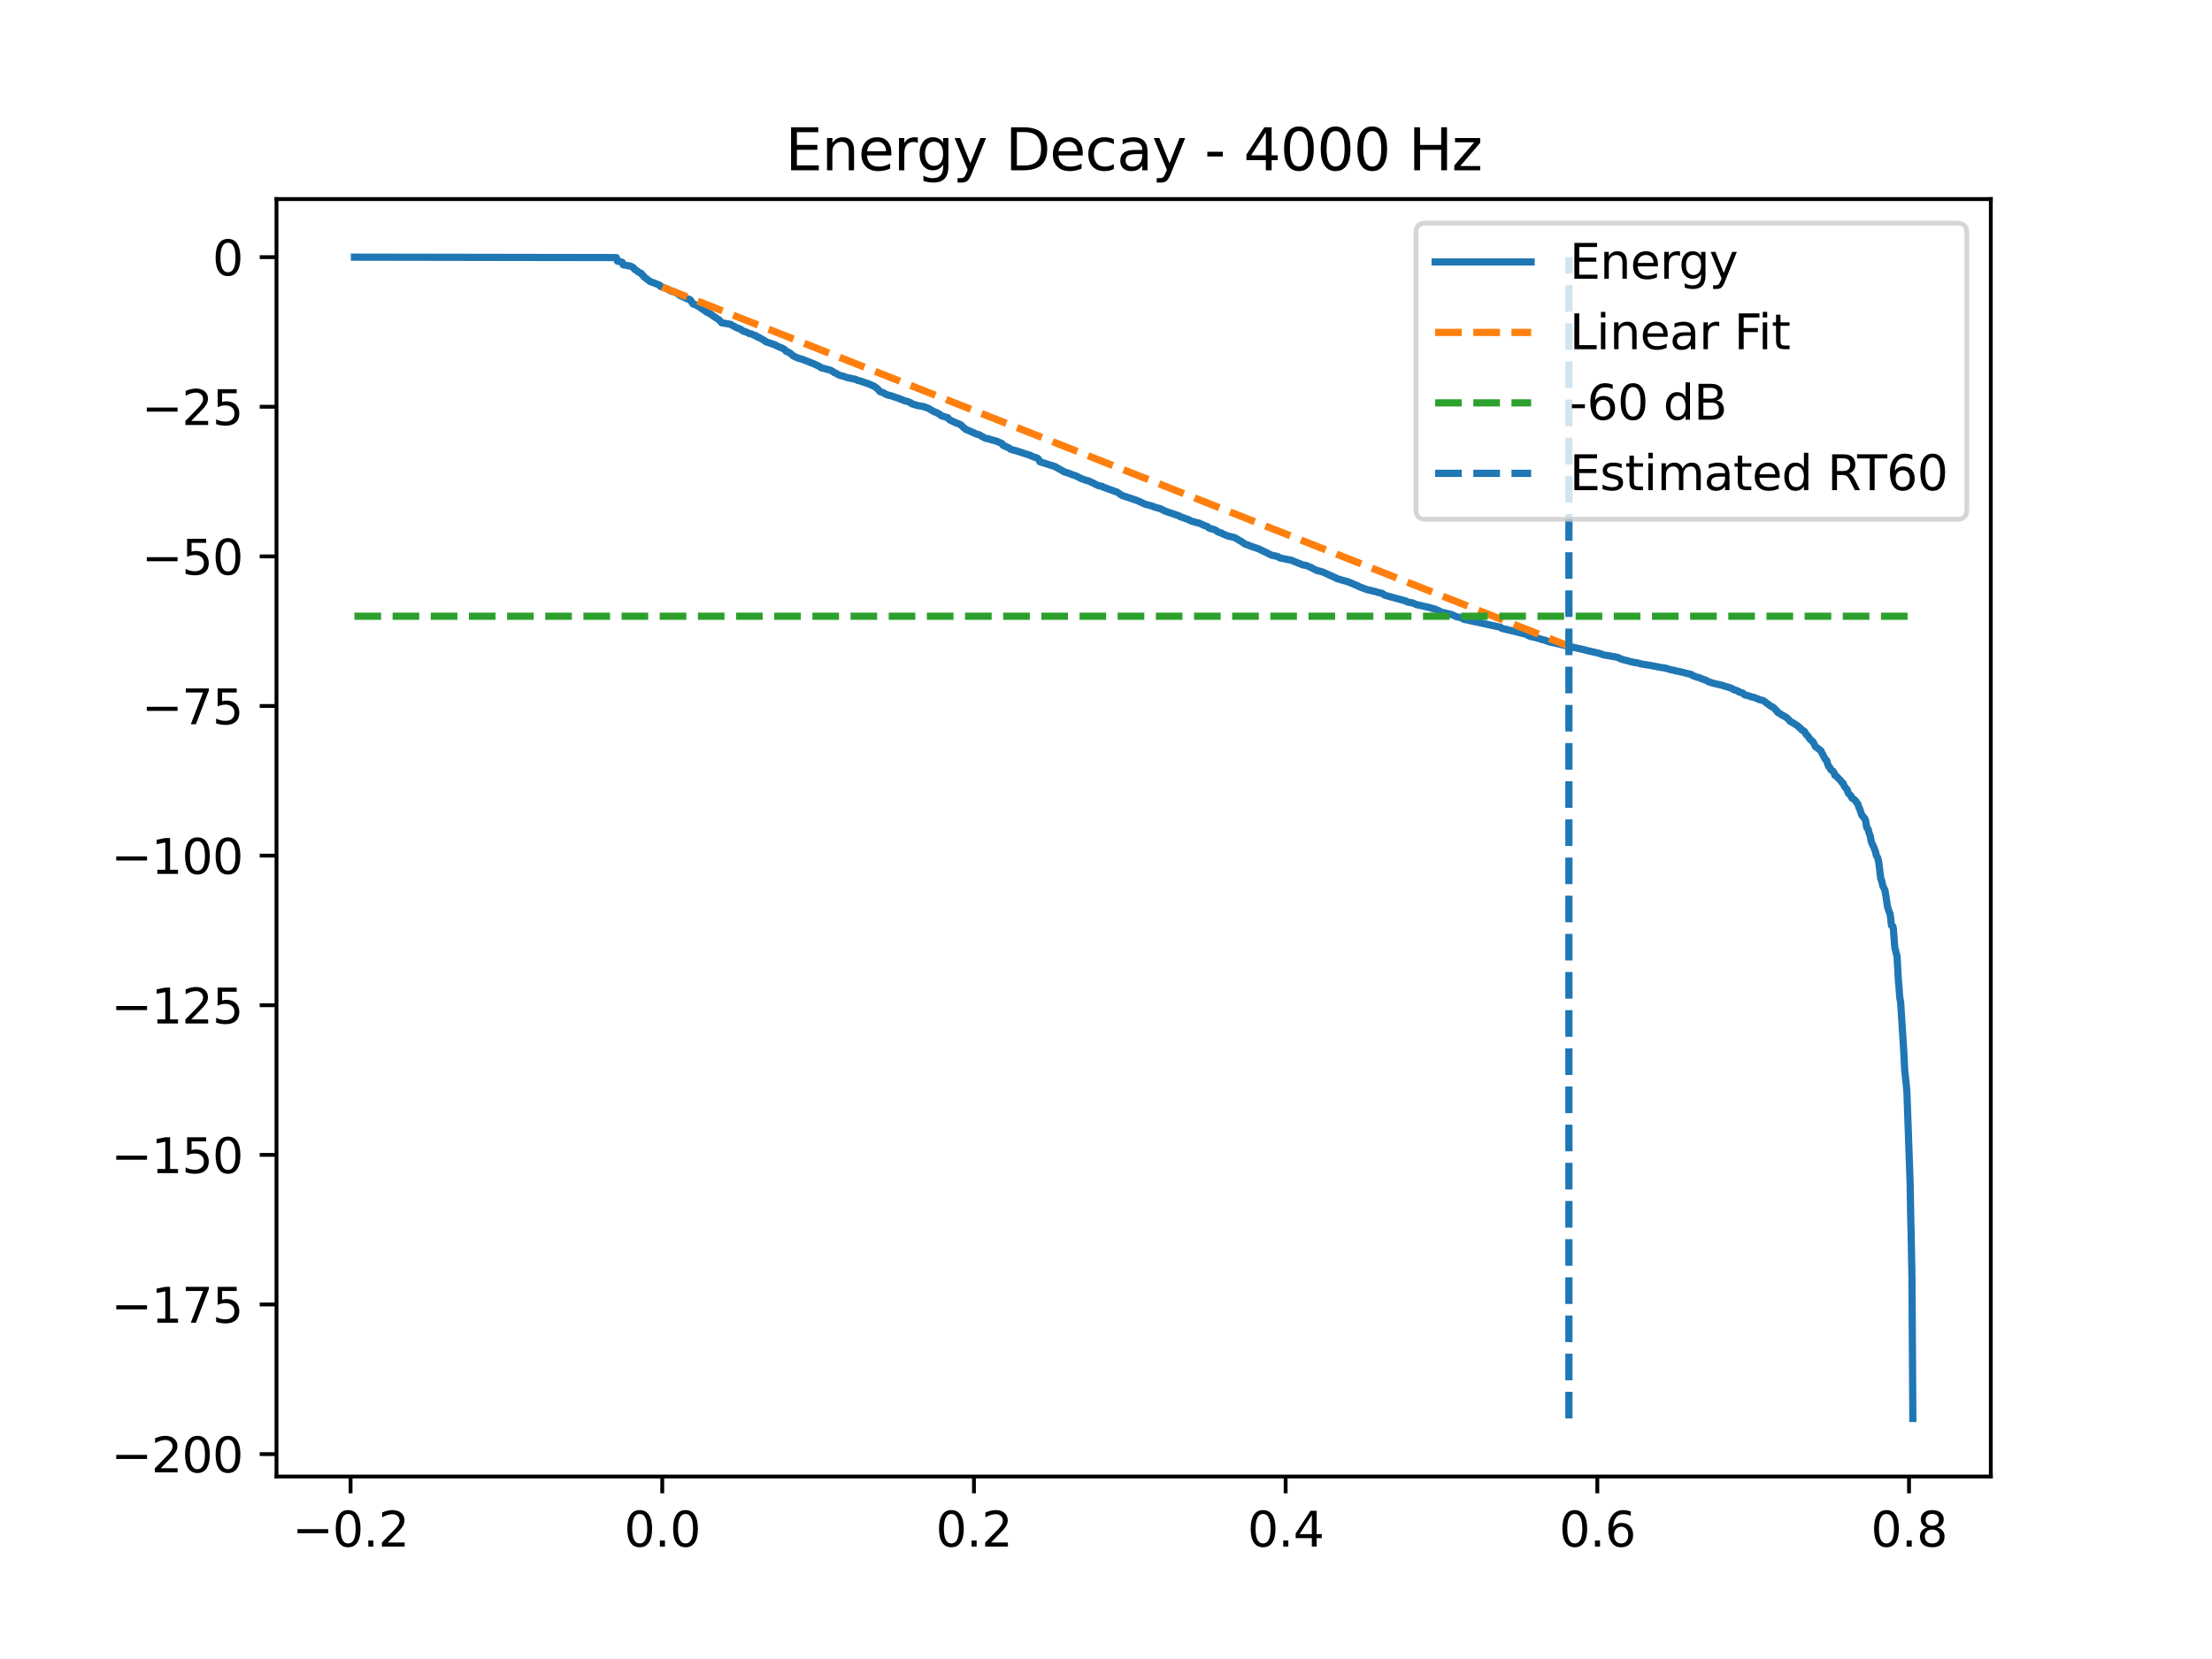 <?xml version="1.0" encoding="utf-8" standalone="no"?>
<!DOCTYPE svg PUBLIC "-//W3C//DTD SVG 1.1//EN"
  "http://www.w3.org/Graphics/SVG/1.1/DTD/svg11.dtd">
<svg xmlns:xlink="http://www.w3.org/1999/xlink" width="460.8pt" height="345.6pt" viewBox="0 0 460.8 345.6" xmlns="http://www.w3.org/2000/svg" version="1.1">
 <defs>
  <style type="text/css">*{stroke-linejoin: round; stroke-linecap: butt}</style>
 </defs>
 <g id="figure_1">
  <g id="patch_1">
   <path d="M 0 345.6 
L 460.8 345.6 
L 460.8 0 
L 0 0 
z
" style="fill: #ffffff"/>
  </g>
  <g id="axes_1">
   <g id="patch_2">
    <path d="M 57.6 307.584 
L 414.72 307.584 
L 414.72 41.472 
L 57.6 41.472 
z
" style="fill: #ffffff"/>
   </g>
   <g id="matplotlib.axis_1">
    <g id="xtick_1">
     <g id="line2d_1">
      <defs>
       <path id="m59656192d7" d="M 0 0 
L 0 3.5 
" style="stroke: #000000; stroke-width: 0.8"/>
      </defs>
      <g>
       <use xlink:href="#m59656192d7" x="73.028" y="307.584" style="stroke: #000000; stroke-width: 0.8"/>
      </g>
     </g>
     <g id="text_1">
      <!-- −0.2 -->
      <g transform="translate(60.886 322.182) scale(0.1 -0.1)">
       <defs>
        <path id="DejaVuSans-2212" d="M 678 2272 
L 4684 2272 
L 4684 1741 
L 678 1741 
L 678 2272 
z
" transform="scale(0.016)"/>
        <path id="DejaVuSans-30" d="M 2034 4250 
Q 1547 4250 1301 3770 
Q 1056 3291 1056 2328 
Q 1056 1369 1301 889 
Q 1547 409 2034 409 
Q 2525 409 2770 889 
Q 3016 1369 3016 2328 
Q 3016 3291 2770 3770 
Q 2525 4250 2034 4250 
z
M 2034 4750 
Q 2819 4750 3233 4129 
Q 3647 3509 3647 2328 
Q 3647 1150 3233 529 
Q 2819 -91 2034 -91 
Q 1250 -91 836 529 
Q 422 1150 422 2328 
Q 422 3509 836 4129 
Q 1250 4750 2034 4750 
z
" transform="scale(0.016)"/>
        <path id="DejaVuSans-2e" d="M 684 794 
L 1344 794 
L 1344 0 
L 684 0 
L 684 794 
z
" transform="scale(0.016)"/>
        <path id="DejaVuSans-32" d="M 1228 531 
L 3431 531 
L 3431 0 
L 469 0 
L 469 531 
Q 828 903 1448 1529 
Q 2069 2156 2228 2338 
Q 2531 2678 2651 2914 
Q 2772 3150 2772 3378 
Q 2772 3750 2511 3984 
Q 2250 4219 1831 4219 
Q 1534 4219 1204 4116 
Q 875 4013 500 3803 
L 500 4441 
Q 881 4594 1212 4672 
Q 1544 4750 1819 4750 
Q 2544 4750 2975 4387 
Q 3406 4025 3406 3419 
Q 3406 3131 3298 2873 
Q 3191 2616 2906 2266 
Q 2828 2175 2409 1742 
Q 1991 1309 1228 531 
z
" transform="scale(0.016)"/>
       </defs>
       <use xlink:href="#DejaVuSans-2212"/>
       <use xlink:href="#DejaVuSans-30" transform="translate(83.789 0)"/>
       <use xlink:href="#DejaVuSans-2e" transform="translate(147.412 0)"/>
       <use xlink:href="#DejaVuSans-32" transform="translate(179.199 0)"/>
      </g>
     </g>
    </g>
    <g id="xtick_2">
     <g id="line2d_2">
      <g>
       <use xlink:href="#m59656192d7" x="137.959" y="307.584" style="stroke: #000000; stroke-width: 0.8"/>
      </g>
     </g>
     <g id="text_2">
      <!-- 0.0 -->
      <g transform="translate(130.007 322.182) scale(0.1 -0.1)">
       <use xlink:href="#DejaVuSans-30"/>
       <use xlink:href="#DejaVuSans-2e" transform="translate(63.623 0)"/>
       <use xlink:href="#DejaVuSans-30" transform="translate(95.41 0)"/>
      </g>
     </g>
    </g>
    <g id="xtick_3">
     <g id="line2d_3">
      <g>
       <use xlink:href="#m59656192d7" x="202.89" y="307.584" style="stroke: #000000; stroke-width: 0.8"/>
      </g>
     </g>
     <g id="text_3">
      <!-- 0.2 -->
      <g transform="translate(194.938 322.182) scale(0.1 -0.1)">
       <use xlink:href="#DejaVuSans-30"/>
       <use xlink:href="#DejaVuSans-2e" transform="translate(63.623 0)"/>
       <use xlink:href="#DejaVuSans-32" transform="translate(95.41 0)"/>
      </g>
     </g>
    </g>
    <g id="xtick_4">
     <g id="line2d_4">
      <g>
       <use xlink:href="#m59656192d7" x="267.821" y="307.584" style="stroke: #000000; stroke-width: 0.8"/>
      </g>
     </g>
     <g id="text_4">
      <!-- 0.4 -->
      <g transform="translate(259.869 322.182) scale(0.1 -0.1)">
       <defs>
        <path id="DejaVuSans-34" d="M 2419 4116 
L 825 1625 
L 2419 1625 
L 2419 4116 
z
M 2253 4666 
L 3047 4666 
L 3047 1625 
L 3713 1625 
L 3713 1100 
L 3047 1100 
L 3047 0 
L 2419 0 
L 2419 1100 
L 313 1100 
L 313 1709 
L 2253 4666 
z
" transform="scale(0.016)"/>
       </defs>
       <use xlink:href="#DejaVuSans-30"/>
       <use xlink:href="#DejaVuSans-2e" transform="translate(63.623 0)"/>
       <use xlink:href="#DejaVuSans-34" transform="translate(95.41 0)"/>
      </g>
     </g>
    </g>
    <g id="xtick_5">
     <g id="line2d_5">
      <g>
       <use xlink:href="#m59656192d7" x="332.751" y="307.584" style="stroke: #000000; stroke-width: 0.8"/>
      </g>
     </g>
     <g id="text_5">
      <!-- 0.6 -->
      <g transform="translate(324.8 322.182) scale(0.1 -0.1)">
       <defs>
        <path id="DejaVuSans-36" d="M 2113 2584 
Q 1688 2584 1439 2293 
Q 1191 2003 1191 1497 
Q 1191 994 1439 701 
Q 1688 409 2113 409 
Q 2538 409 2786 701 
Q 3034 994 3034 1497 
Q 3034 2003 2786 2293 
Q 2538 2584 2113 2584 
z
M 3366 4563 
L 3366 3988 
Q 3128 4100 2886 4159 
Q 2644 4219 2406 4219 
Q 1781 4219 1451 3797 
Q 1122 3375 1075 2522 
Q 1259 2794 1537 2939 
Q 1816 3084 2150 3084 
Q 2853 3084 3261 2657 
Q 3669 2231 3669 1497 
Q 3669 778 3244 343 
Q 2819 -91 2113 -91 
Q 1303 -91 875 529 
Q 447 1150 447 2328 
Q 447 3434 972 4092 
Q 1497 4750 2381 4750 
Q 2619 4750 2861 4703 
Q 3103 4656 3366 4563 
z
" transform="scale(0.016)"/>
       </defs>
       <use xlink:href="#DejaVuSans-30"/>
       <use xlink:href="#DejaVuSans-2e" transform="translate(63.623 0)"/>
       <use xlink:href="#DejaVuSans-36" transform="translate(95.41 0)"/>
      </g>
     </g>
    </g>
    <g id="xtick_6">
     <g id="line2d_6">
      <g>
       <use xlink:href="#m59656192d7" x="397.682" y="307.584" style="stroke: #000000; stroke-width: 0.8"/>
      </g>
     </g>
     <g id="text_6">
      <!-- 0.8 -->
      <g transform="translate(389.731 322.182) scale(0.1 -0.1)">
       <defs>
        <path id="DejaVuSans-38" d="M 2034 2216 
Q 1584 2216 1326 1975 
Q 1069 1734 1069 1313 
Q 1069 891 1326 650 
Q 1584 409 2034 409 
Q 2484 409 2743 651 
Q 3003 894 3003 1313 
Q 3003 1734 2745 1975 
Q 2488 2216 2034 2216 
z
M 1403 2484 
Q 997 2584 770 2862 
Q 544 3141 544 3541 
Q 544 4100 942 4425 
Q 1341 4750 2034 4750 
Q 2731 4750 3128 4425 
Q 3525 4100 3525 3541 
Q 3525 3141 3298 2862 
Q 3072 2584 2669 2484 
Q 3125 2378 3379 2068 
Q 3634 1759 3634 1313 
Q 3634 634 3220 271 
Q 2806 -91 2034 -91 
Q 1263 -91 848 271 
Q 434 634 434 1313 
Q 434 1759 690 2068 
Q 947 2378 1403 2484 
z
M 1172 3481 
Q 1172 3119 1398 2916 
Q 1625 2713 2034 2713 
Q 2441 2713 2670 2916 
Q 2900 3119 2900 3481 
Q 2900 3844 2670 4047 
Q 2441 4250 2034 4250 
Q 1625 4250 1398 4047 
Q 1172 3844 1172 3481 
z
" transform="scale(0.016)"/>
       </defs>
       <use xlink:href="#DejaVuSans-30"/>
       <use xlink:href="#DejaVuSans-2e" transform="translate(63.623 0)"/>
       <use xlink:href="#DejaVuSans-38" transform="translate(95.41 0)"/>
      </g>
     </g>
    </g>
   </g>
   <g id="matplotlib.axis_2">
    <g id="ytick_1">
     <g id="line2d_7">
      <defs>
       <path id="m8dcff5586b" d="M 0 0 
L -3.5 0 
" style="stroke: #000000; stroke-width: 0.8"/>
      </defs>
      <g>
       <use xlink:href="#m8dcff5586b" x="57.6" y="302.915" style="stroke: #000000; stroke-width: 0.8"/>
      </g>
     </g>
     <g id="text_7">
      <!-- −200 -->
      <g transform="translate(23.133 306.715) scale(0.1 -0.1)">
       <use xlink:href="#DejaVuSans-2212"/>
       <use xlink:href="#DejaVuSans-32" transform="translate(83.789 0)"/>
       <use xlink:href="#DejaVuSans-30" transform="translate(147.412 0)"/>
       <use xlink:href="#DejaVuSans-30" transform="translate(211.035 0)"/>
      </g>
     </g>
    </g>
    <g id="ytick_2">
     <g id="line2d_8">
      <g>
       <use xlink:href="#m8dcff5586b" x="57.6" y="271.747" style="stroke: #000000; stroke-width: 0.8"/>
      </g>
     </g>
     <g id="text_8">
      <!-- −175 -->
      <g transform="translate(23.133 275.546) scale(0.1 -0.1)">
       <defs>
        <path id="DejaVuSans-31" d="M 794 531 
L 1825 531 
L 1825 4091 
L 703 3866 
L 703 4441 
L 1819 4666 
L 2450 4666 
L 2450 531 
L 3481 531 
L 3481 0 
L 794 0 
L 794 531 
z
" transform="scale(0.016)"/>
        <path id="DejaVuSans-37" d="M 525 4666 
L 3525 4666 
L 3525 4397 
L 1831 0 
L 1172 0 
L 2766 4134 
L 525 4134 
L 525 4666 
z
" transform="scale(0.016)"/>
        <path id="DejaVuSans-35" d="M 691 4666 
L 3169 4666 
L 3169 4134 
L 1269 4134 
L 1269 2991 
Q 1406 3038 1543 3061 
Q 1681 3084 1819 3084 
Q 2600 3084 3056 2656 
Q 3513 2228 3513 1497 
Q 3513 744 3044 326 
Q 2575 -91 1722 -91 
Q 1428 -91 1123 -41 
Q 819 9 494 109 
L 494 744 
Q 775 591 1075 516 
Q 1375 441 1709 441 
Q 2250 441 2565 725 
Q 2881 1009 2881 1497 
Q 2881 1984 2565 2268 
Q 2250 2553 1709 2553 
Q 1456 2553 1204 2497 
Q 953 2441 691 2322 
L 691 4666 
z
" transform="scale(0.016)"/>
       </defs>
       <use xlink:href="#DejaVuSans-2212"/>
       <use xlink:href="#DejaVuSans-31" transform="translate(83.789 0)"/>
       <use xlink:href="#DejaVuSans-37" transform="translate(147.412 0)"/>
       <use xlink:href="#DejaVuSans-35" transform="translate(211.035 0)"/>
      </g>
     </g>
    </g>
    <g id="ytick_3">
     <g id="line2d_9">
      <g>
       <use xlink:href="#m8dcff5586b" x="57.6" y="240.579" style="stroke: #000000; stroke-width: 0.8"/>
      </g>
     </g>
     <g id="text_9">
      <!-- −150 -->
      <g transform="translate(23.133 244.378) scale(0.1 -0.1)">
       <use xlink:href="#DejaVuSans-2212"/>
       <use xlink:href="#DejaVuSans-31" transform="translate(83.789 0)"/>
       <use xlink:href="#DejaVuSans-35" transform="translate(147.412 0)"/>
       <use xlink:href="#DejaVuSans-30" transform="translate(211.035 0)"/>
      </g>
     </g>
    </g>
    <g id="ytick_4">
     <g id="line2d_10">
      <g>
       <use xlink:href="#m8dcff5586b" x="57.6" y="209.41" style="stroke: #000000; stroke-width: 0.8"/>
      </g>
     </g>
     <g id="text_10">
      <!-- −125 -->
      <g transform="translate(23.133 213.209) scale(0.1 -0.1)">
       <use xlink:href="#DejaVuSans-2212"/>
       <use xlink:href="#DejaVuSans-31" transform="translate(83.789 0)"/>
       <use xlink:href="#DejaVuSans-32" transform="translate(147.412 0)"/>
       <use xlink:href="#DejaVuSans-35" transform="translate(211.035 0)"/>
      </g>
     </g>
    </g>
    <g id="ytick_5">
     <g id="line2d_11">
      <g>
       <use xlink:href="#m8dcff5586b" x="57.6" y="178.242" style="stroke: #000000; stroke-width: 0.8"/>
      </g>
     </g>
     <g id="text_11">
      <!-- −100 -->
      <g transform="translate(23.133 182.041) scale(0.1 -0.1)">
       <use xlink:href="#DejaVuSans-2212"/>
       <use xlink:href="#DejaVuSans-31" transform="translate(83.789 0)"/>
       <use xlink:href="#DejaVuSans-30" transform="translate(147.412 0)"/>
       <use xlink:href="#DejaVuSans-30" transform="translate(211.035 0)"/>
      </g>
     </g>
    </g>
    <g id="ytick_6">
     <g id="line2d_12">
      <g>
       <use xlink:href="#m8dcff5586b" x="57.6" y="147.073" style="stroke: #000000; stroke-width: 0.8"/>
      </g>
     </g>
     <g id="text_12">
      <!-- −75 -->
      <g transform="translate(29.495 150.873) scale(0.1 -0.1)">
       <use xlink:href="#DejaVuSans-2212"/>
       <use xlink:href="#DejaVuSans-37" transform="translate(83.789 0)"/>
       <use xlink:href="#DejaVuSans-35" transform="translate(147.412 0)"/>
      </g>
     </g>
    </g>
    <g id="ytick_7">
     <g id="line2d_13">
      <g>
       <use xlink:href="#m8dcff5586b" x="57.6" y="115.905" style="stroke: #000000; stroke-width: 0.8"/>
      </g>
     </g>
     <g id="text_13">
      <!-- −50 -->
      <g transform="translate(29.495 119.704) scale(0.1 -0.1)">
       <use xlink:href="#DejaVuSans-2212"/>
       <use xlink:href="#DejaVuSans-35" transform="translate(83.789 0)"/>
       <use xlink:href="#DejaVuSans-30" transform="translate(147.412 0)"/>
      </g>
     </g>
    </g>
    <g id="ytick_8">
     <g id="line2d_14">
      <g>
       <use xlink:href="#m8dcff5586b" x="57.6" y="84.736" style="stroke: #000000; stroke-width: 0.8"/>
      </g>
     </g>
     <g id="text_14">
      <!-- −25 -->
      <g transform="translate(29.495 88.536) scale(0.1 -0.1)">
       <use xlink:href="#DejaVuSans-2212"/>
       <use xlink:href="#DejaVuSans-32" transform="translate(83.789 0)"/>
       <use xlink:href="#DejaVuSans-35" transform="translate(147.412 0)"/>
      </g>
     </g>
    </g>
    <g id="ytick_9">
     <g id="line2d_15">
      <g>
       <use xlink:href="#m8dcff5586b" x="57.6" y="53.568" style="stroke: #000000; stroke-width: 0.8"/>
      </g>
     </g>
     <g id="text_15">
      <!-- 0 -->
      <g transform="translate(44.237 57.367) scale(0.1 -0.1)">
       <use xlink:href="#DejaVuSans-30"/>
      </g>
     </g>
    </g>
   </g>
   <g id="line2d_16">
    <path d="M 73.833 53.568 
L 128.402 53.658 
L 128.632 54.416 
L 129.146 54.491 
L 129.633 54.655 
L 129.822 55.172 
L 130.573 55.299 
L 131.385 55.451 
L 131.912 55.734 
L 132.007 55.844 
L 132.223 56.121 
L 132.555 56.329 
L 132.791 56.479 
L 132.933 56.636 
L 133.13 56.752 
L 133.407 56.863 
L 133.617 56.994 
L 133.698 57.167 
L 133.894 57.307 
L 133.982 57.438 
L 134.158 57.676 
L 134.455 57.896 
L 134.57 58.003 
L 134.733 58.118 
L 135.483 58.692 
L 135.625 58.729 
L 135.957 58.838 
L 136.586 59.064 
L 137.418 59.422 
L 137.614 59.687 
L 137.952 59.792 
L 138.114 59.849 
L 138.811 60.112 
L 138.98 60.188 
L 139.379 60.41 
L 139.785 60.657 
L 140.407 60.769 
L 140.84 60.996 
L 140.996 61.046 
L 141.232 61.204 
L 141.658 61.573 
L 141.943 61.677 
L 143.018 62.196 
L 143.221 62.268 
L 143.464 62.306 
L 143.742 62.423 
L 144.432 63.367 
L 144.844 63.473 
L 145.338 63.741 
L 145.541 63.803 
L 145.635 63.924 
L 146.995 64.833 
L 147.151 64.982 
L 147.381 65.106 
L 147.577 65.172 
L 147.861 65.35 
L 148.016 65.423 
L 148.172 65.542 
L 149.829 66.661 
L 150.357 67.247 
L 152.223 67.563 
L 152.386 67.697 
L 153.434 68.253 
L 153.583 68.301 
L 153.833 68.411 
L 154.036 68.493 
L 154.374 68.636 
L 154.78 68.973 
L 155.274 69.094 
L 155.612 69.247 
L 156.051 69.469 
L 156.606 69.586 
L 157.073 69.826 
L 157.519 69.956 
L 157.668 70.164 
L 158.128 70.285 
L 158.29 70.437 
L 158.628 70.575 
L 159.352 71.011 
L 159.514 71.179 
L 161.523 71.862 
L 161.692 71.996 
L 162.146 72.187 
L 162.355 72.274 
L 162.565 72.402 
L 162.775 72.439 
L 162.984 72.55 
L 163.451 72.8 
L 163.769 73.188 
L 164.087 73.302 
L 164.526 73.525 
L 164.689 73.661 
L 164.865 73.777 
L 165.209 74.13 
L 165.46 74.241 
L 166.231 74.6 
L 167.13 74.835 
L 167.354 74.928 
L 167.617 75.053 
L 167.854 75.122 
L 168.125 75.234 
L 169.423 75.747 
L 169.633 75.829 
L 170.844 76.411 
L 171.046 76.616 
L 171.899 76.808 
L 172.054 76.873 
L 172.514 76.99 
L 172.866 77.062 
L 173.292 77.267 
L 173.806 77.628 
L 174.212 77.778 
L 174.428 77.958 
L 174.807 78.107 
L 174.983 78.217 
L 175.639 78.36 
L 175.808 78.414 
L 176.085 78.526 
L 176.471 78.657 
L 177.316 78.825 
L 177.533 78.878 
L 178.371 79.065 
L 178.561 79.212 
L 179.197 79.381 
L 179.42 79.408 
L 179.636 79.53 
L 180.096 79.681 
L 180.421 79.8 
L 180.651 79.856 
L 181.449 80.175 
L 181.598 80.266 
L 182.031 80.421 
L 182.497 80.75 
L 182.68 80.903 
L 182.842 81.015 
L 182.944 81.132 
L 183.201 81.449 
L 183.343 81.594 
L 183.525 81.657 
L 183.965 81.793 
L 184.148 81.87 
L 184.269 81.985 
L 184.432 82.08 
L 184.973 82.306 
L 185.764 82.486 
L 186.089 82.615 
L 187.36 83.039 
L 188.524 83.514 
L 189.159 83.669 
L 189.315 83.738 
L 189.782 83.943 
L 189.924 84.114 
L 190.451 84.267 
L 190.607 84.313 
L 191.094 84.474 
L 191.344 84.521 
L 192.135 84.646 
L 192.365 84.698 
L 193.394 85.054 
L 194.253 85.583 
L 194.428 85.682 
L 194.652 85.794 
L 195.111 85.936 
L 195.443 86.16 
L 195.828 86.347 
L 196.018 86.569 
L 196.302 86.682 
L 196.714 86.782 
L 196.877 86.86 
L 197.445 87.006 
L 197.817 87.461 
L 199.089 88.066 
L 199.44 88.211 
L 199.63 88.253 
L 199.947 88.394 
L 200.123 88.506 
L 200.279 88.617 
L 200.752 89.1 
L 200.955 89.208 
L 201.118 89.415 
L 203.079 90.252 
L 203.289 90.367 
L 203.444 90.43 
L 203.945 90.548 
L 204.283 90.744 
L 204.425 90.847 
L 204.614 90.939 
L 205.189 91.25 
L 205.527 91.364 
L 205.954 91.411 
L 206.211 91.522 
L 206.813 91.696 
L 207.009 91.727 
L 207.55 91.895 
L 207.712 91.95 
L 208.754 92.41 
L 208.957 92.763 
L 209.2 92.882 
L 209.491 92.972 
L 209.822 93.167 
L 209.964 93.224 
L 210.289 93.356 
L 210.478 93.556 
L 210.952 93.713 
L 211.182 93.787 
L 211.797 93.93 
L 212.027 94.015 
L 214.226 94.741 
L 214.598 94.844 
L 214.827 94.973 
L 215.078 95.082 
L 215.355 95.197 
L 215.761 95.309 
L 216.106 95.439 
L 216.275 95.593 
L 216.417 95.779 
L 216.613 96.186 
L 219.833 97.214 
L 220.198 97.46 
L 220.428 97.56 
L 220.59 97.66 
L 221.456 98.138 
L 221.625 98.266 
L 221.929 98.376 
L 222.362 98.494 
L 222.545 98.56 
L 223.066 98.757 
L 223.444 98.92 
L 223.641 98.976 
L 224.046 99.09 
L 224.986 99.572 
L 225.23 99.685 
L 225.386 99.758 
L 225.764 99.869 
L 226.272 100.067 
L 226.914 100.219 
L 227.435 100.518 
L 227.841 100.651 
L 228.023 100.795 
L 228.28 100.913 
L 228.72 101.111 
L 228.882 101.184 
L 229.599 101.304 
L 229.768 101.466 
L 229.904 101.504 
L 232.433 102.423 
L 232.663 102.477 
L 233.712 103.201 
L 236.775 104.23 
L 236.924 104.283 
L 238.419 104.972 
L 238.554 105.042 
L 239.643 105.319 
L 240.036 105.423 
L 240.225 105.541 
L 241.28 105.847 
L 241.713 105.969 
L 241.909 106.062 
L 242.105 106.167 
L 242.288 106.247 
L 242.491 106.356 
L 242.727 106.474 
L 245.744 107.507 
L 245.9 107.665 
L 246.427 107.817 
L 246.894 108.007 
L 247.408 108.163 
L 247.618 108.263 
L 247.854 108.384 
L 248.368 108.626 
L 248.923 108.737 
L 249.126 108.846 
L 249.768 108.96 
L 250.086 109.101 
L 250.37 109.23 
L 250.539 109.305 
L 250.898 109.488 
L 251.047 109.521 
L 251.568 109.711 
L 251.757 109.908 
L 251.913 110.02 
L 252.136 110.109 
L 252.684 110.234 
L 253.056 110.375 
L 253.455 110.574 
L 253.617 110.757 
L 253.881 110.86 
L 254.036 110.925 
L 254.469 111.036 
L 254.645 111.195 
L 254.956 111.303 
L 255.105 111.369 
L 255.49 111.531 
L 255.869 111.689 
L 256.072 111.723 
L 256.62 111.844 
L 256.985 111.918 
L 257.411 112.109 
L 258.703 112.877 
L 259.292 113.284 
L 259.562 113.405 
L 259.88 113.505 
L 260.259 113.652 
L 260.746 113.84 
L 262.071 114.298 
L 262.234 114.33 
L 262.498 114.492 
L 262.843 114.656 
L 263.661 115.05 
L 263.918 115.171 
L 264.148 115.288 
L 264.926 115.676 
L 265.582 115.787 
L 265.805 115.853 
L 266.265 115.972 
L 266.583 116.218 
L 269.004 116.715 
L 271.405 117.683 
L 272.19 117.81 
L 272.623 118.021 
L 272.839 118.114 
L 273.164 118.222 
L 273.414 118.391 
L 274.205 118.797 
L 274.375 118.833 
L 274.821 118.974 
L 275.037 119.004 
L 275.565 119.166 
L 277.939 120.24 
L 278.264 120.365 
L 278.426 120.507 
L 278.981 120.67 
L 279.616 120.868 
L 280.543 121.112 
L 280.739 121.169 
L 282.559 121.923 
L 282.707 121.979 
L 282.964 122.102 
L 283.174 122.232 
L 284.953 122.888 
L 285.291 122.945 
L 285.771 123.05 
L 285.934 123.102 
L 286.536 123.232 
L 287.07 123.416 
L 287.895 123.59 
L 288.355 123.897 
L 288.531 124.015 
L 292.291 125.043 
L 292.785 125.151 
L 293.103 125.374 
L 293.746 125.514 
L 294.138 125.56 
L 294.902 125.867 
L 295.044 125.949 
L 295.646 126.074 
L 298.047 126.627 
L 298.203 126.699 
L 298.967 126.882 
L 299.366 127.099 
L 299.731 127.221 
L 299.934 127.393 
L 300.624 127.597 
L 302.112 127.945 
L 302.518 128.072 
L 303.174 128.363 
L 303.451 128.485 
L 303.675 128.53 
L 304.29 128.642 
L 304.452 128.7 
L 304.899 128.998 
L 312.589 130.675 
L 312.853 130.894 
L 318.074 132.16 
L 318.223 132.338 
L 318.575 132.486 
L 318.927 132.62 
L 319.684 132.771 
L 320.273 132.93 
L 321.05 133.159 
L 321.226 133.227 
L 321.761 133.341 
L 322.762 133.724 
L 323.499 133.869 
L 325.947 134.449 
L 326.651 134.581 
L 327.374 134.731 
L 327.746 134.856 
L 328.301 134.966 
L 330.114 135.374 
L 330.459 135.481 
L 330.729 135.545 
L 332.88 136.037 
L 333.076 136.08 
L 333.448 136.209 
L 333.665 136.281 
L 333.942 136.394 
L 334.118 136.443 
L 335.173 136.6 
L 335.491 136.669 
L 336.668 136.87 
L 337.08 136.981 
L 337.54 137.211 
L 337.878 137.348 
L 338.271 137.455 
L 339.069 137.652 
L 339.691 137.838 
L 340.428 137.997 
L 341.01 138.082 
L 341.524 138.19 
L 341.788 138.287 
L 342.363 138.398 
L 343.269 138.532 
L 343.763 138.607 
L 345.974 139.041 
L 347.002 139.179 
L 347.172 139.27 
L 347.902 139.462 
L 348.179 139.537 
L 348.815 139.65 
L 348.991 139.735 
L 349.248 139.77 
L 349.965 139.933 
L 350.168 139.974 
L 350.885 140.139 
L 351.237 140.251 
L 351.71 140.352 
L 352.332 140.502 
L 352.467 140.643 
L 352.691 140.77 
L 353.103 140.882 
L 353.408 141.041 
L 354.057 141.185 
L 354.476 141.405 
L 355.362 141.703 
L 355.64 141.855 
L 355.91 142.013 
L 356.059 142.069 
L 356.35 142.159 
L 356.803 142.305 
L 359.042 142.839 
L 359.204 142.941 
L 359.772 143.07 
L 360.259 143.223 
L 360.509 143.318 
L 361.044 143.546 
L 361.206 143.69 
L 361.585 143.801 
L 361.815 143.849 
L 362.085 143.964 
L 362.268 144.16 
L 363.026 144.359 
L 363.208 144.509 
L 363.316 144.635 
L 363.472 144.765 
L 364.459 145.015 
L 364.858 145.184 
L 365.258 145.234 
L 365.555 145.349 
L 365.772 145.427 
L 366.096 145.551 
L 366.367 145.697 
L 367.293 145.943 
L 367.435 146.031 
L 367.672 146.208 
L 367.821 146.313 
L 368.984 147.17 
L 369.153 147.234 
L 369.39 147.346 
L 369.579 147.526 
L 369.694 147.629 
L 369.938 147.933 
L 370.1 148.031 
L 370.269 148.354 
L 370.608 148.531 
L 370.695 148.638 
L 370.831 148.689 
L 370.973 148.807 
L 371.149 148.892 
L 371.284 148.998 
L 371.467 149.058 
L 372.075 149.435 
L 372.238 149.53 
L 372.698 150.012 
L 372.853 150.205 
L 374.152 150.98 
L 374.402 151.179 
L 374.612 151.295 
L 374.747 151.476 
L 374.882 151.614 
L 375.105 151.731 
L 375.159 151.857 
L 375.356 152.051 
L 375.789 152.289 
L 376.018 152.55 
L 376.161 152.843 
L 376.228 152.919 
L 376.37 153.128 
L 376.553 153.258 
L 377.053 153.992 
L 377.452 154.33 
L 377.615 154.47 
L 377.736 154.637 
L 378.176 155.52 
L 379.333 156.39 
L 379.488 156.805 
L 379.61 156.973 
L 380.225 158.17 
L 380.53 158.398 
L 380.712 159.119 
L 380.78 159.276 
L 380.969 159.724 
L 381.098 159.811 
L 381.199 159.914 
L 381.369 160.299 
L 381.45 160.418 
L 381.592 160.483 
L 381.795 160.589 
L 382.045 160.941 
L 382.255 161.542 
L 382.403 161.559 
L 382.735 161.867 
L 382.87 162.048 
L 383.431 162.601 
L 383.601 162.879 
L 383.905 163.115 
L 384.047 163.406 
L 384.074 163.504 
L 384.243 163.833 
L 384.574 164.279 
L 384.791 164.464 
L 384.953 165.058 
L 385.109 165.298 
L 385.203 165.425 
L 385.406 165.626 
L 385.528 165.739 
L 385.609 165.826 
L 385.772 166.231 
L 385.934 166.298 
L 385.988 166.402 
L 386.13 166.445 
L 386.299 166.595 
L 386.604 166.907 
L 386.671 166.991 
L 386.82 167.273 
L 387.009 167.445 
L 387.219 168.115 
L 387.239 168.192 
L 387.368 168.399 
L 387.442 168.554 
L 387.605 169.141 
L 387.672 169.26 
L 387.835 169.804 
L 387.997 169.921 
L 388.078 170.036 
L 388.24 170.318 
L 388.43 170.429 
L 388.66 171.044 
L 388.809 172.082 
L 388.957 172.551 
L 389.167 172.724 
L 389.377 173.552 
L 389.613 174.157 
L 389.81 175.324 
L 390.215 176.219 
L 390.324 176.373 
L 390.479 176.869 
L 390.526 176.98 
L 390.696 177.393 
L 390.716 177.47 
L 390.871 178.226 
L 390.966 178.362 
L 391.155 178.683 
L 391.352 179.518 
L 391.372 179.598 
L 391.805 183.133 
L 391.927 183.248 
L 392.231 184.556 
L 392.278 184.66 
L 392.42 184.94 
L 392.501 185.095 
L 392.65 185.403 
L 392.853 186.571 
L 393.063 187.98 
L 393.225 188.97 
L 393.638 190.207 
L 393.726 190.308 
L 393.827 191.046 
L 394.023 192.773 
L 394.138 192.902 
L 394.314 192.98 
L 394.355 193.09 
L 394.422 193.507 
L 394.733 197.551 
L 394.794 197.673 
L 395.193 199.264 
L 395.464 204.221 
L 395.579 205.385 
L 395.721 207.329 
L 395.775 207.97 
L 395.91 208.626 
L 395.931 208.683 
L 396.6 219.246 
L 396.776 222.803 
L 397.033 225.239 
L 397.047 225.326 
L 397.222 227.203 
L 397.236 227.255 
L 397.912 246.477 
L 398.068 255.25 
L 398.095 255.433 
L 398.298 266.206 
L 398.481 295.488 
L 398.481 295.488 
" clip-path="url(#pf02ab32fa3)" style="fill: none; stroke: #1f77b4; stroke-width: 1.5; stroke-linecap: square"/>
   </g>
   <g id="line2d_17">
    <path d="M 137.959 59.804 
L 326.833 134.606 
" clip-path="url(#pf02ab32fa3)" style="fill: none; stroke-dasharray: 5.55,2.4; stroke-dashoffset: 0; stroke: #ff7f0e; stroke-width: 1.5"/>
   </g>
   <g id="line2d_18">
    <path d="M 73.833 128.372 
L 398.487 128.372 
L 398.487 128.372 
" clip-path="url(#pf02ab32fa3)" style="fill: none; stroke-dasharray: 5.55,2.4; stroke-dashoffset: 0; stroke: #2ca02c; stroke-width: 1.5"/>
   </g>
   <g id="LineCollection_1">
    <path d="M 326.833 295.488 
L 326.833 53.568 
" clip-path="url(#pf02ab32fa3)" style="fill: none; stroke-dasharray: 5.55,2.4; stroke-dashoffset: 0; stroke: #1f77b4; stroke-width: 1.5"/>
   </g>
   <g id="patch_3">
    <path d="M 57.6 307.584 
L 57.6 41.472 
" style="fill: none; stroke: #000000; stroke-width: 0.8; stroke-linejoin: miter; stroke-linecap: square"/>
   </g>
   <g id="patch_4">
    <path d="M 414.72 307.584 
L 414.72 41.472 
" style="fill: none; stroke: #000000; stroke-width: 0.8; stroke-linejoin: miter; stroke-linecap: square"/>
   </g>
   <g id="patch_5">
    <path d="M 57.6 307.584 
L 414.72 307.584 
" style="fill: none; stroke: #000000; stroke-width: 0.8; stroke-linejoin: miter; stroke-linecap: square"/>
   </g>
   <g id="patch_6">
    <path d="M 57.6 41.472 
L 414.72 41.472 
" style="fill: none; stroke: #000000; stroke-width: 0.8; stroke-linejoin: miter; stroke-linecap: square"/>
   </g>
   <g id="text_16">
    <!-- Energy Decay - 4000 Hz -->
    <g transform="translate(163.59 35.472) scale(0.12 -0.12)">
     <defs>
      <path id="DejaVuSans-45" d="M 628 4666 
L 3578 4666 
L 3578 4134 
L 1259 4134 
L 1259 2753 
L 3481 2753 
L 3481 2222 
L 1259 2222 
L 1259 531 
L 3634 531 
L 3634 0 
L 628 0 
L 628 4666 
z
" transform="scale(0.016)"/>
      <path id="DejaVuSans-6e" d="M 3513 2113 
L 3513 0 
L 2938 0 
L 2938 2094 
Q 2938 2591 2744 2837 
Q 2550 3084 2163 3084 
Q 1697 3084 1428 2787 
Q 1159 2491 1159 1978 
L 1159 0 
L 581 0 
L 581 3500 
L 1159 3500 
L 1159 2956 
Q 1366 3272 1645 3428 
Q 1925 3584 2291 3584 
Q 2894 3584 3203 3211 
Q 3513 2838 3513 2113 
z
" transform="scale(0.016)"/>
      <path id="DejaVuSans-65" d="M 3597 1894 
L 3597 1613 
L 953 1613 
Q 991 1019 1311 708 
Q 1631 397 2203 397 
Q 2534 397 2845 478 
Q 3156 559 3463 722 
L 3463 178 
Q 3153 47 2828 -22 
Q 2503 -91 2169 -91 
Q 1331 -91 842 396 
Q 353 884 353 1716 
Q 353 2575 817 3079 
Q 1281 3584 2069 3584 
Q 2775 3584 3186 3129 
Q 3597 2675 3597 1894 
z
M 3022 2063 
Q 3016 2534 2758 2815 
Q 2500 3097 2075 3097 
Q 1594 3097 1305 2825 
Q 1016 2553 972 2059 
L 3022 2063 
z
" transform="scale(0.016)"/>
      <path id="DejaVuSans-72" d="M 2631 2963 
Q 2534 3019 2420 3045 
Q 2306 3072 2169 3072 
Q 1681 3072 1420 2755 
Q 1159 2438 1159 1844 
L 1159 0 
L 581 0 
L 581 3500 
L 1159 3500 
L 1159 2956 
Q 1341 3275 1631 3429 
Q 1922 3584 2338 3584 
Q 2397 3584 2469 3576 
Q 2541 3569 2628 3553 
L 2631 2963 
z
" transform="scale(0.016)"/>
      <path id="DejaVuSans-67" d="M 2906 1791 
Q 2906 2416 2648 2759 
Q 2391 3103 1925 3103 
Q 1463 3103 1205 2759 
Q 947 2416 947 1791 
Q 947 1169 1205 825 
Q 1463 481 1925 481 
Q 2391 481 2648 825 
Q 2906 1169 2906 1791 
z
M 3481 434 
Q 3481 -459 3084 -895 
Q 2688 -1331 1869 -1331 
Q 1566 -1331 1297 -1286 
Q 1028 -1241 775 -1147 
L 775 -588 
Q 1028 -725 1275 -790 
Q 1522 -856 1778 -856 
Q 2344 -856 2625 -561 
Q 2906 -266 2906 331 
L 2906 616 
Q 2728 306 2450 153 
Q 2172 0 1784 0 
Q 1141 0 747 490 
Q 353 981 353 1791 
Q 353 2603 747 3093 
Q 1141 3584 1784 3584 
Q 2172 3584 2450 3431 
Q 2728 3278 2906 2969 
L 2906 3500 
L 3481 3500 
L 3481 434 
z
" transform="scale(0.016)"/>
      <path id="DejaVuSans-79" d="M 2059 -325 
Q 1816 -950 1584 -1140 
Q 1353 -1331 966 -1331 
L 506 -1331 
L 506 -850 
L 844 -850 
Q 1081 -850 1212 -737 
Q 1344 -625 1503 -206 
L 1606 56 
L 191 3500 
L 800 3500 
L 1894 763 
L 2988 3500 
L 3597 3500 
L 2059 -325 
z
" transform="scale(0.016)"/>
      <path id="DejaVuSans-20" transform="scale(0.016)"/>
      <path id="DejaVuSans-44" d="M 1259 4147 
L 1259 519 
L 2022 519 
Q 2988 519 3436 956 
Q 3884 1394 3884 2338 
Q 3884 3275 3436 3711 
Q 2988 4147 2022 4147 
L 1259 4147 
z
M 628 4666 
L 1925 4666 
Q 3281 4666 3915 4102 
Q 4550 3538 4550 2338 
Q 4550 1131 3912 565 
Q 3275 0 1925 0 
L 628 0 
L 628 4666 
z
" transform="scale(0.016)"/>
      <path id="DejaVuSans-63" d="M 3122 3366 
L 3122 2828 
Q 2878 2963 2633 3030 
Q 2388 3097 2138 3097 
Q 1578 3097 1268 2742 
Q 959 2388 959 1747 
Q 959 1106 1268 751 
Q 1578 397 2138 397 
Q 2388 397 2633 464 
Q 2878 531 3122 666 
L 3122 134 
Q 2881 22 2623 -34 
Q 2366 -91 2075 -91 
Q 1284 -91 818 406 
Q 353 903 353 1747 
Q 353 2603 823 3093 
Q 1294 3584 2113 3584 
Q 2378 3584 2631 3529 
Q 2884 3475 3122 3366 
z
" transform="scale(0.016)"/>
      <path id="DejaVuSans-61" d="M 2194 1759 
Q 1497 1759 1228 1600 
Q 959 1441 959 1056 
Q 959 750 1161 570 
Q 1363 391 1709 391 
Q 2188 391 2477 730 
Q 2766 1069 2766 1631 
L 2766 1759 
L 2194 1759 
z
M 3341 1997 
L 3341 0 
L 2766 0 
L 2766 531 
Q 2569 213 2275 61 
Q 1981 -91 1556 -91 
Q 1019 -91 701 211 
Q 384 513 384 1019 
Q 384 1609 779 1909 
Q 1175 2209 1959 2209 
L 2766 2209 
L 2766 2266 
Q 2766 2663 2505 2880 
Q 2244 3097 1772 3097 
Q 1472 3097 1187 3025 
Q 903 2953 641 2809 
L 641 3341 
Q 956 3463 1253 3523 
Q 1550 3584 1831 3584 
Q 2591 3584 2966 3190 
Q 3341 2797 3341 1997 
z
" transform="scale(0.016)"/>
      <path id="DejaVuSans-2d" d="M 313 2009 
L 1997 2009 
L 1997 1497 
L 313 1497 
L 313 2009 
z
" transform="scale(0.016)"/>
      <path id="DejaVuSans-48" d="M 628 4666 
L 1259 4666 
L 1259 2753 
L 3553 2753 
L 3553 4666 
L 4184 4666 
L 4184 0 
L 3553 0 
L 3553 2222 
L 1259 2222 
L 1259 0 
L 628 0 
L 628 4666 
z
" transform="scale(0.016)"/>
      <path id="DejaVuSans-7a" d="M 353 3500 
L 3084 3500 
L 3084 2975 
L 922 459 
L 3084 459 
L 3084 0 
L 275 0 
L 275 525 
L 2438 3041 
L 353 3041 
L 353 3500 
z
" transform="scale(0.016)"/>
     </defs>
     <use xlink:href="#DejaVuSans-45"/>
     <use xlink:href="#DejaVuSans-6e" transform="translate(63.184 0)"/>
     <use xlink:href="#DejaVuSans-65" transform="translate(126.562 0)"/>
     <use xlink:href="#DejaVuSans-72" transform="translate(188.086 0)"/>
     <use xlink:href="#DejaVuSans-67" transform="translate(227.449 0)"/>
     <use xlink:href="#DejaVuSans-79" transform="translate(290.926 0)"/>
     <use xlink:href="#DejaVuSans-20" transform="translate(350.105 0)"/>
     <use xlink:href="#DejaVuSans-44" transform="translate(381.893 0)"/>
     <use xlink:href="#DejaVuSans-65" transform="translate(458.895 0)"/>
     <use xlink:href="#DejaVuSans-63" transform="translate(520.418 0)"/>
     <use xlink:href="#DejaVuSans-61" transform="translate(575.398 0)"/>
     <use xlink:href="#DejaVuSans-79" transform="translate(636.678 0)"/>
     <use xlink:href="#DejaVuSans-20" transform="translate(695.857 0)"/>
     <use xlink:href="#DejaVuSans-2d" transform="translate(727.645 0)"/>
     <use xlink:href="#DejaVuSans-20" transform="translate(763.729 0)"/>
     <use xlink:href="#DejaVuSans-34" transform="translate(795.516 0)"/>
     <use xlink:href="#DejaVuSans-30" transform="translate(859.139 0)"/>
     <use xlink:href="#DejaVuSans-30" transform="translate(922.762 0)"/>
     <use xlink:href="#DejaVuSans-30" transform="translate(986.385 0)"/>
     <use xlink:href="#DejaVuSans-20" transform="translate(1050.008 0)"/>
     <use xlink:href="#DejaVuSans-48" transform="translate(1081.795 0)"/>
     <use xlink:href="#DejaVuSans-7a" transform="translate(1156.99 0)"/>
    </g>
   </g>
   <g id="legend_1">
    <g id="patch_7">
     <path d="M 296.968 108.184 
L 407.72 108.184 
Q 409.72 108.184 409.72 106.184 
L 409.72 48.472 
Q 409.72 46.472 407.72 46.472 
L 296.968 46.472 
Q 294.968 46.472 294.968 48.472 
L 294.968 106.184 
Q 294.968 108.184 296.968 108.184 
z
" style="fill: #ffffff; opacity: 0.8; stroke: #cccccc; stroke-linejoin: miter"/>
    </g>
    <g id="line2d_19">
     <path d="M 298.968 54.57 
L 308.968 54.57 
L 318.968 54.57 
" style="fill: none; stroke: #1f77b4; stroke-width: 1.5; stroke-linecap: square"/>
    </g>
    <g id="text_17">
     <!-- Energy -->
     <g transform="translate(326.968 58.07) scale(0.1 -0.1)">
      <use xlink:href="#DejaVuSans-45"/>
      <use xlink:href="#DejaVuSans-6e" transform="translate(63.184 0)"/>
      <use xlink:href="#DejaVuSans-65" transform="translate(126.562 0)"/>
      <use xlink:href="#DejaVuSans-72" transform="translate(188.086 0)"/>
      <use xlink:href="#DejaVuSans-67" transform="translate(227.449 0)"/>
      <use xlink:href="#DejaVuSans-79" transform="translate(290.926 0)"/>
     </g>
    </g>
    <g id="line2d_20">
     <path d="M 298.968 69.249 
L 308.968 69.249 
L 318.968 69.249 
" style="fill: none; stroke-dasharray: 5.55,2.4; stroke-dashoffset: 0; stroke: #ff7f0e; stroke-width: 1.5"/>
    </g>
    <g id="text_18">
     <!-- Linear Fit -->
     <g transform="translate(326.968 72.749) scale(0.1 -0.1)">
      <defs>
       <path id="DejaVuSans-4c" d="M 628 4666 
L 1259 4666 
L 1259 531 
L 3531 531 
L 3531 0 
L 628 0 
L 628 4666 
z
" transform="scale(0.016)"/>
       <path id="DejaVuSans-69" d="M 603 3500 
L 1178 3500 
L 1178 0 
L 603 0 
L 603 3500 
z
M 603 4863 
L 1178 4863 
L 1178 4134 
L 603 4134 
L 603 4863 
z
" transform="scale(0.016)"/>
       <path id="DejaVuSans-46" d="M 628 4666 
L 3309 4666 
L 3309 4134 
L 1259 4134 
L 1259 2759 
L 3109 2759 
L 3109 2228 
L 1259 2228 
L 1259 0 
L 628 0 
L 628 4666 
z
" transform="scale(0.016)"/>
       <path id="DejaVuSans-74" d="M 1172 4494 
L 1172 3500 
L 2356 3500 
L 2356 3053 
L 1172 3053 
L 1172 1153 
Q 1172 725 1289 603 
Q 1406 481 1766 481 
L 2356 481 
L 2356 0 
L 1766 0 
Q 1100 0 847 248 
Q 594 497 594 1153 
L 594 3053 
L 172 3053 
L 172 3500 
L 594 3500 
L 594 4494 
L 1172 4494 
z
" transform="scale(0.016)"/>
      </defs>
      <use xlink:href="#DejaVuSans-4c"/>
      <use xlink:href="#DejaVuSans-69" transform="translate(55.713 0)"/>
      <use xlink:href="#DejaVuSans-6e" transform="translate(83.496 0)"/>
      <use xlink:href="#DejaVuSans-65" transform="translate(146.875 0)"/>
      <use xlink:href="#DejaVuSans-61" transform="translate(208.398 0)"/>
      <use xlink:href="#DejaVuSans-72" transform="translate(269.678 0)"/>
      <use xlink:href="#DejaVuSans-20" transform="translate(310.791 0)"/>
      <use xlink:href="#DejaVuSans-46" transform="translate(342.578 0)"/>
      <use xlink:href="#DejaVuSans-69" transform="translate(392.848 0)"/>
      <use xlink:href="#DejaVuSans-74" transform="translate(420.631 0)"/>
     </g>
    </g>
    <g id="line2d_21">
     <path d="M 298.968 83.927 
L 308.968 83.927 
L 318.968 83.927 
" style="fill: none; stroke-dasharray: 5.55,2.4; stroke-dashoffset: 0; stroke: #2ca02c; stroke-width: 1.5"/>
    </g>
    <g id="text_19">
     <!-- -60 dB -->
     <g transform="translate(326.968 87.427) scale(0.1 -0.1)">
      <defs>
       <path id="DejaVuSans-64" d="M 2906 2969 
L 2906 4863 
L 3481 4863 
L 3481 0 
L 2906 0 
L 2906 525 
Q 2725 213 2448 61 
Q 2172 -91 1784 -91 
Q 1150 -91 751 415 
Q 353 922 353 1747 
Q 353 2572 751 3078 
Q 1150 3584 1784 3584 
Q 2172 3584 2448 3432 
Q 2725 3281 2906 2969 
z
M 947 1747 
Q 947 1113 1208 752 
Q 1469 391 1925 391 
Q 2381 391 2643 752 
Q 2906 1113 2906 1747 
Q 2906 2381 2643 2742 
Q 2381 3103 1925 3103 
Q 1469 3103 1208 2742 
Q 947 2381 947 1747 
z
" transform="scale(0.016)"/>
       <path id="DejaVuSans-42" d="M 1259 2228 
L 1259 519 
L 2272 519 
Q 2781 519 3026 730 
Q 3272 941 3272 1375 
Q 3272 1813 3026 2020 
Q 2781 2228 2272 2228 
L 1259 2228 
z
M 1259 4147 
L 1259 2741 
L 2194 2741 
Q 2656 2741 2882 2914 
Q 3109 3088 3109 3444 
Q 3109 3797 2882 3972 
Q 2656 4147 2194 4147 
L 1259 4147 
z
M 628 4666 
L 2241 4666 
Q 2963 4666 3353 4366 
Q 3744 4066 3744 3513 
Q 3744 3084 3544 2831 
Q 3344 2578 2956 2516 
Q 3422 2416 3680 2098 
Q 3938 1781 3938 1306 
Q 3938 681 3513 340 
Q 3088 0 2303 0 
L 628 0 
L 628 4666 
z
" transform="scale(0.016)"/>
      </defs>
      <use xlink:href="#DejaVuSans-2d"/>
      <use xlink:href="#DejaVuSans-36" transform="translate(36.084 0)"/>
      <use xlink:href="#DejaVuSans-30" transform="translate(99.707 0)"/>
      <use xlink:href="#DejaVuSans-20" transform="translate(163.33 0)"/>
      <use xlink:href="#DejaVuSans-64" transform="translate(195.117 0)"/>
      <use xlink:href="#DejaVuSans-42" transform="translate(258.594 0)"/>
     </g>
    </g>
    <g id="line2d_22">
     <path d="M 298.968 98.605 
L 318.968 98.605 
" style="fill: none; stroke-dasharray: 5.55,2.4; stroke-dashoffset: 0; stroke: #1f77b4; stroke-width: 1.5"/>
    </g>
    <g id="text_20">
     <!-- Estimated RT60 -->
     <g transform="translate(326.968 102.105) scale(0.1 -0.1)">
      <defs>
       <path id="DejaVuSans-73" d="M 2834 3397 
L 2834 2853 
Q 2591 2978 2328 3040 
Q 2066 3103 1784 3103 
Q 1356 3103 1142 2972 
Q 928 2841 928 2578 
Q 928 2378 1081 2264 
Q 1234 2150 1697 2047 
L 1894 2003 
Q 2506 1872 2764 1633 
Q 3022 1394 3022 966 
Q 3022 478 2636 193 
Q 2250 -91 1575 -91 
Q 1294 -91 989 -36 
Q 684 19 347 128 
L 347 722 
Q 666 556 975 473 
Q 1284 391 1588 391 
Q 1994 391 2212 530 
Q 2431 669 2431 922 
Q 2431 1156 2273 1281 
Q 2116 1406 1581 1522 
L 1381 1569 
Q 847 1681 609 1914 
Q 372 2147 372 2553 
Q 372 3047 722 3315 
Q 1072 3584 1716 3584 
Q 2034 3584 2315 3537 
Q 2597 3491 2834 3397 
z
" transform="scale(0.016)"/>
       <path id="DejaVuSans-6d" d="M 3328 2828 
Q 3544 3216 3844 3400 
Q 4144 3584 4550 3584 
Q 5097 3584 5394 3201 
Q 5691 2819 5691 2113 
L 5691 0 
L 5113 0 
L 5113 2094 
Q 5113 2597 4934 2840 
Q 4756 3084 4391 3084 
Q 3944 3084 3684 2787 
Q 3425 2491 3425 1978 
L 3425 0 
L 2847 0 
L 2847 2094 
Q 2847 2600 2669 2842 
Q 2491 3084 2119 3084 
Q 1678 3084 1418 2786 
Q 1159 2488 1159 1978 
L 1159 0 
L 581 0 
L 581 3500 
L 1159 3500 
L 1159 2956 
Q 1356 3278 1631 3431 
Q 1906 3584 2284 3584 
Q 2666 3584 2933 3390 
Q 3200 3197 3328 2828 
z
" transform="scale(0.016)"/>
       <path id="DejaVuSans-52" d="M 2841 2188 
Q 3044 2119 3236 1894 
Q 3428 1669 3622 1275 
L 4263 0 
L 3584 0 
L 2988 1197 
Q 2756 1666 2539 1819 
Q 2322 1972 1947 1972 
L 1259 1972 
L 1259 0 
L 628 0 
L 628 4666 
L 2053 4666 
Q 2853 4666 3247 4331 
Q 3641 3997 3641 3322 
Q 3641 2881 3436 2590 
Q 3231 2300 2841 2188 
z
M 1259 4147 
L 1259 2491 
L 2053 2491 
Q 2509 2491 2742 2702 
Q 2975 2913 2975 3322 
Q 2975 3731 2742 3939 
Q 2509 4147 2053 4147 
L 1259 4147 
z
" transform="scale(0.016)"/>
       <path id="DejaVuSans-54" d="M -19 4666 
L 3928 4666 
L 3928 4134 
L 2272 4134 
L 2272 0 
L 1638 0 
L 1638 4134 
L -19 4134 
L -19 4666 
z
" transform="scale(0.016)"/>
      </defs>
      <use xlink:href="#DejaVuSans-45"/>
      <use xlink:href="#DejaVuSans-73" transform="translate(63.184 0)"/>
      <use xlink:href="#DejaVuSans-74" transform="translate(115.283 0)"/>
      <use xlink:href="#DejaVuSans-69" transform="translate(154.492 0)"/>
      <use xlink:href="#DejaVuSans-6d" transform="translate(182.275 0)"/>
      <use xlink:href="#DejaVuSans-61" transform="translate(279.688 0)"/>
      <use xlink:href="#DejaVuSans-74" transform="translate(340.967 0)"/>
      <use xlink:href="#DejaVuSans-65" transform="translate(380.176 0)"/>
      <use xlink:href="#DejaVuSans-64" transform="translate(441.699 0)"/>
      <use xlink:href="#DejaVuSans-20" transform="translate(505.176 0)"/>
      <use xlink:href="#DejaVuSans-52" transform="translate(536.963 0)"/>
      <use xlink:href="#DejaVuSans-54" transform="translate(599.195 0)"/>
      <use xlink:href="#DejaVuSans-36" transform="translate(660.279 0)"/>
      <use xlink:href="#DejaVuSans-30" transform="translate(723.902 0)"/>
     </g>
    </g>
   </g>
  </g>
 </g>
 <defs>
  <clipPath id="pf02ab32fa3">
   <rect x="57.6" y="41.472" width="357.12" height="266.112"/>
  </clipPath>
 </defs>
</svg>

